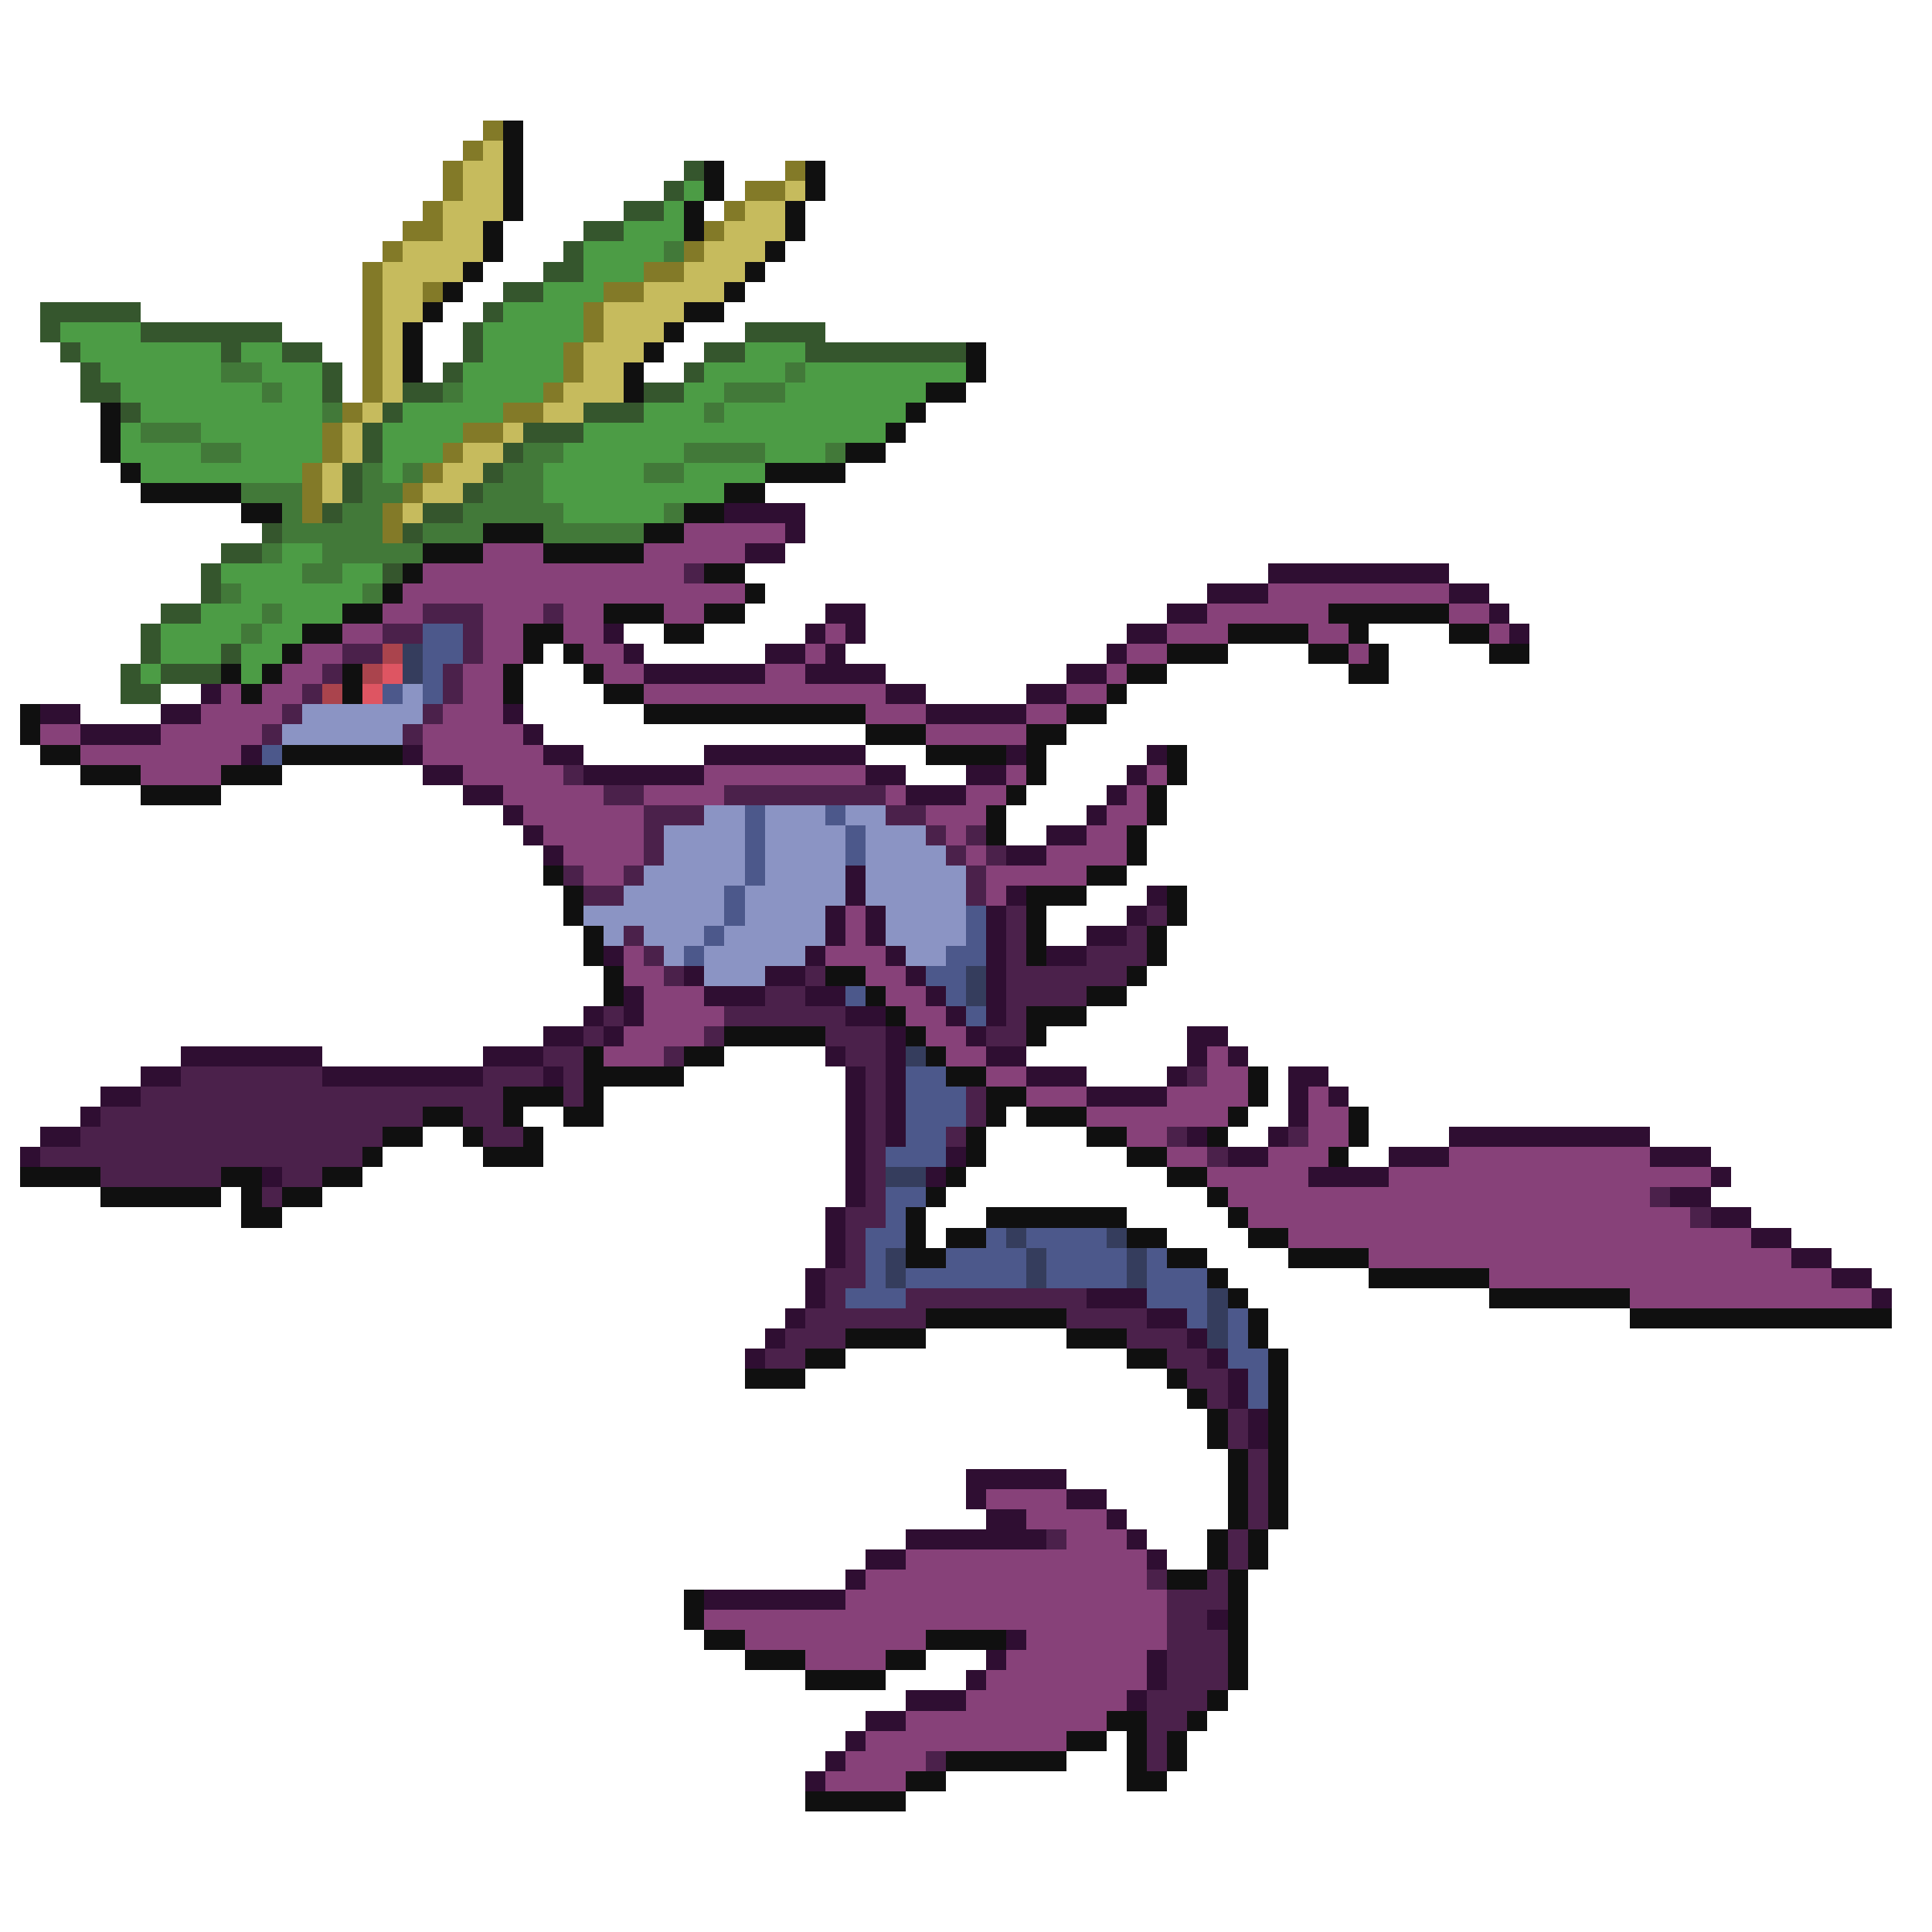 <svg xmlns="http://www.w3.org/2000/svg" viewBox="0 -0.5 96 96" shape-rendering="crispEdges">
<path stroke="#837a28" d="M24 6h1M23 7h1M22 8h1M39 8h1M22 9h1M37 9h2M21 10h1M36 10h1M20 11h2M35 11h1M19 12h1M34 12h1M18 13h1M32 13h2M18 14h1M21 14h1M30 14h2M18 15h1M29 15h1M18 16h1M29 16h1M18 17h1M28 17h1M18 18h1M28 18h1M18 19h1M27 19h1M17 20h1M25 20h2M16 21h1M23 21h2M16 22h1M22 22h1M15 23h1M21 23h1M15 24h1M20 24h1M15 25h1M19 25h1M19 26h1" />
<path stroke="#101010" d="M25 6h1M25 7h1M25 8h1M35 8h1M40 8h1M25 9h1M35 9h1M40 9h1M25 10h1M34 10h1M39 10h1M24 11h1M34 11h1M39 11h1M24 12h1M38 12h1M23 13h1M37 13h1M22 14h1M36 14h1M21 15h1M34 15h2M20 16h1M33 16h1M20 17h1M32 17h1M48 17h1M20 18h1M31 18h1M48 18h1M31 19h1M46 19h2M5 20h1M45 20h1M5 21h1M44 21h1M5 22h1M42 22h2M6 23h1M38 23h4M7 24h5M36 24h2M12 25h2M34 25h2M24 26h3M32 26h2M21 27h3M27 27h5M20 28h1M35 28h2M19 29h1M37 29h1M17 30h2M30 30h3M35 30h2M66 30h6M15 31h2M26 31h2M33 31h2M61 31h4M67 31h1M72 31h2M14 32h1M26 32h1M28 32h1M58 32h3M65 32h2M68 32h1M74 32h2M11 33h1M13 33h1M17 33h1M25 33h1M29 33h1M56 33h2M67 33h2M12 34h1M17 34h1M25 34h1M30 34h2M55 34h1M1 35h1M32 35h11M53 35h2M1 36h1M43 36h3M51 36h2M2 37h2M14 37h6M46 37h4M51 37h1M58 37h1M4 38h3M11 38h3M51 38h1M58 38h1M7 39h4M50 39h1M57 39h1M49 40h1M57 40h1M49 41h1M56 41h1M56 42h1M27 43h1M54 43h2M28 44h1M51 44h3M58 44h1M28 45h1M51 45h1M58 45h1M29 46h1M51 46h1M57 46h1M29 47h1M51 47h1M57 47h1M30 48h1M41 48h2M56 48h1M30 49h1M43 49h1M54 49h2M44 50h1M51 50h3M36 51h5M45 51h1M51 51h1M29 52h1M34 52h2M46 52h1M29 53h5M47 53h2M62 53h1M25 54h3M29 54h1M49 54h2M62 54h1M21 55h2M25 55h1M28 55h2M49 55h1M51 55h3M61 55h1M67 55h1M19 56h2M23 56h1M26 56h1M48 56h1M54 56h2M60 56h1M67 56h1M18 57h1M24 57h3M48 57h1M56 57h2M66 57h1M1 58h4M11 58h2M16 58h2M47 58h1M58 58h2M5 59h6M12 59h1M14 59h2M46 59h1M60 59h1M12 60h2M45 60h1M49 60h7M61 60h1M45 61h1M47 61h2M56 61h2M62 61h2M45 62h2M58 62h2M64 62h4M60 63h1M68 63h6M61 64h1M74 64h7M46 65h7M62 65h1M81 65h13M42 66h4M53 66h3M62 66h1M40 67h2M56 67h2M63 67h1M37 68h3M58 68h1M63 68h1M59 69h1M63 69h1M60 70h1M63 70h1M60 71h1M63 71h1M61 72h1M63 72h1M61 73h1M63 73h1M61 74h1M63 74h1M61 75h1M63 75h1M60 76h1M62 76h1M60 77h1M62 77h1M58 78h2M61 78h1M34 79h1M61 79h1M34 80h1M61 80h1M35 81h2M46 81h4M61 81h1M37 82h3M44 82h2M61 82h1M40 83h4M61 83h1M60 84h1M55 85h2M59 85h1M53 86h2M56 86h1M58 86h1M47 87h6M56 87h1M58 87h1M45 88h2M56 88h2M40 89h5" />
<path stroke="#c6bb5d" d="M24 7h1M23 8h2M23 9h2M39 9h1M22 10h3M37 10h2M22 11h2M36 11h3M20 12h4M35 12h3M19 13h4M34 13h3M19 14h2M32 14h4M19 15h2M30 15h4M19 16h1M30 16h3M19 17h1M29 17h3M19 18h1M29 18h2M19 19h1M28 19h3M18 20h1M27 20h2M17 21h1M25 21h1M17 22h1M23 22h2M16 23h1M22 23h2M16 24h1M21 24h2M20 25h1" />
<path stroke="#35562d" d="M34 8h1M33 9h1M31 10h2M29 11h2M28 12h1M27 13h2M25 14h2M2 15h5M24 15h1M2 16h1M7 16h7M23 16h1M37 16h4M3 17h1M11 17h1M14 17h2M23 17h1M35 17h2M40 17h8M4 18h1M16 18h1M22 18h1M34 18h1M4 19h2M16 19h1M20 19h2M32 19h2M6 20h1M19 20h1M29 20h3M18 21h1M26 21h3M18 22h1M25 22h1M17 23h1M24 23h1M17 24h1M23 24h1M16 25h1M21 25h2M13 26h1M20 26h1M11 27h2M10 28h1M19 28h1M10 29h1M8 30h2M7 31h1M7 32h1M11 32h1M6 33h1M8 33h3M6 34h2" />
<path stroke="#4c9c45" d="M34 9h1M33 10h1M31 11h3M29 12h4M29 13h3M27 14h3M25 15h4M3 16h4M24 16h5M4 17h7M12 17h2M24 17h4M37 17h3M5 18h6M13 18h3M23 18h5M35 18h4M40 18h8M6 19h7M14 19h2M23 19h4M34 19h2M39 19h7M7 20h9M20 20h5M32 20h3M36 20h9M6 21h1M10 21h6M19 21h4M29 21h15M6 22h4M12 22h4M19 22h3M28 22h6M38 22h3M7 23h8M19 23h1M27 23h5M34 23h4M27 24h9M28 25h5M14 27h2M11 28h4M17 28h2M12 29h6M10 30h3M14 30h3M8 31h4M13 31h2M8 32h3M12 32h2M7 33h1M12 33h1" />
<path stroke="#427939" d="M33 12h1M11 18h2M39 18h1M13 19h1M22 19h1M36 19h3M16 20h1M35 20h1M7 21h3M10 22h2M26 22h2M34 22h4M41 22h1M18 23h1M20 23h1M25 23h2M32 23h2M12 24h3M18 24h2M24 24h3M14 25h1M17 25h2M23 25h5M33 25h1M14 26h5M21 26h3M27 26h5M13 27h1M16 27h5M15 28h2M11 29h1M18 29h1M13 30h1M12 31h1" />
<path stroke="#2f0e32" d="M36 25h4M39 26h1M37 27h2M63 28h9M60 29h3M72 29h2M41 30h2M58 30h2M74 30h1M30 31h1M40 31h1M42 31h1M56 31h2M75 31h1M31 32h1M38 32h2M41 32h1M55 32h1M32 33h6M40 33h4M53 33h2M10 34h1M44 34h2M51 34h2M2 35h2M8 35h2M25 35h1M46 35h5M4 36h4M26 36h1M12 37h1M20 37h1M27 37h2M35 37h8M50 37h1M57 37h1M21 38h2M29 38h6M43 38h2M48 38h2M56 38h1M23 39h2M45 39h3M55 39h1M25 40h1M54 40h1M26 41h1M52 41h2M27 42h1M50 42h2M42 43h1M42 44h1M50 44h1M57 44h1M41 45h1M43 45h1M49 45h1M56 45h1M41 46h1M43 46h1M49 46h1M54 46h2M30 47h1M40 47h1M44 47h1M49 47h1M52 47h2M34 48h1M38 48h2M45 48h1M49 48h1M31 49h1M35 49h3M40 49h2M46 49h1M49 49h1M29 50h1M31 50h1M42 50h2M47 50h1M49 50h1M27 51h2M30 51h1M44 51h1M48 51h1M59 51h2M9 52h7M24 52h3M41 52h1M44 52h1M49 52h2M59 52h1M61 52h1M7 53h2M16 53h8M27 53h1M42 53h1M44 53h1M51 53h3M58 53h1M64 53h2M5 54h2M42 54h1M44 54h1M54 54h4M64 54h1M66 54h1M4 55h1M42 55h1M44 55h1M64 55h1M2 56h2M42 56h1M44 56h1M59 56h1M63 56h1M72 56h10M1 57h1M42 57h1M47 57h1M61 57h2M69 57h3M82 57h3M13 58h1M42 58h1M46 58h1M65 58h4M85 58h1M42 59h1M83 59h2M41 60h1M85 60h2M41 61h1M87 61h2M41 62h1M89 62h2M40 63h1M91 63h2M40 64h1M54 64h3M93 64h1M39 65h1M57 65h2M38 66h1M59 66h1M37 67h1M60 67h1M61 68h1M61 69h1M62 70h1M62 71h1M48 73h5M48 74h1M53 74h2M49 75h2M55 75h1M45 76h7M56 76h1M43 77h2M57 77h1M42 78h1M35 79h7M60 80h1M50 81h1M49 82h1M57 82h1M48 83h1M57 83h1M45 84h3M56 84h1M43 85h2M42 86h1M41 87h1M40 88h1" />
<path stroke="#874179" d="M34 26h5M24 27h3M32 27h5M21 28h13M20 29h17M63 29h9M19 30h2M24 30h3M28 30h2M33 30h2M60 30h6M72 30h2M17 31h2M24 31h2M28 31h2M41 31h1M58 31h3M65 31h2M74 31h1M15 32h2M24 32h2M29 32h2M40 32h1M56 32h2M67 32h1M14 33h2M23 33h2M30 33h2M38 33h2M55 33h1M11 34h1M13 34h2M23 34h2M32 34h12M53 34h2M10 35h4M22 35h3M43 35h3M51 35h2M2 36h2M8 36h5M21 36h5M46 36h5M4 37h8M21 37h6M7 38h4M23 38h5M35 38h8M50 38h1M57 38h1M25 39h5M32 39h4M44 39h1M48 39h2M56 39h1M26 40h6M46 40h3M55 40h2M27 41h5M47 41h1M54 41h2M28 42h4M48 42h1M52 42h4M29 43h2M49 43h5M49 44h1M42 45h1M42 46h1M31 47h1M41 47h3M31 48h2M43 48h2M32 49h3M44 49h2M32 50h4M45 50h2M31 51h4M46 51h2M30 52h3M47 52h2M60 52h1M49 53h2M60 53h2M51 54h3M58 54h4M65 54h1M54 55h7M65 55h2M56 56h2M65 56h2M58 57h2M63 57h3M72 57h10M60 58h5M69 58h16M61 59h21M62 60h22M64 61h23M68 62h21M74 63h17M81 64h12M49 74h4M51 75h4M53 76h3M45 77h12M43 78h14M42 79h16M35 80h23M37 81h9M51 81h7M40 82h4M50 82h7M49 83h8M48 84h8M45 85h10M43 86h10M42 87h4M41 88h4" />
<path stroke="#4b214b" d="M34 28h1M21 30h3M27 30h1M19 31h2M23 31h1M17 32h2M23 32h1M16 33h1M22 33h1M15 34h1M22 34h1M14 35h1M21 35h1M13 36h1M20 36h1M28 38h1M30 39h2M36 39h8M32 40h3M44 40h2M32 41h1M46 41h1M48 41h1M32 42h1M47 42h1M49 42h1M28 43h1M31 43h1M48 43h1M29 44h2M48 44h1M50 45h1M57 45h1M31 46h1M50 46h1M56 46h1M32 47h1M50 47h1M54 47h3M33 48h1M40 48h1M50 48h6M38 49h2M50 49h4M30 50h1M36 50h6M50 50h1M29 51h1M35 51h1M41 51h3M49 51h2M27 52h2M33 52h1M42 52h2M9 53h7M24 53h3M28 53h1M43 53h1M59 53h1M7 54h18M28 54h1M43 54h1M48 54h1M5 55h16M23 55h2M43 55h1M48 55h1M4 56h15M24 56h2M43 56h1M47 56h1M58 56h1M64 56h1M2 57h16M43 57h1M60 57h1M5 58h6M14 58h2M43 58h1M13 59h1M43 59h1M82 59h1M42 60h2M84 60h1M42 61h1M42 62h1M41 63h2M41 64h1M45 64h9M40 65h6M53 65h4M39 66h3M56 66h3M38 67h2M58 67h2M59 68h2M60 69h1M61 70h1M61 71h1M62 72h1M62 73h1M62 74h1M62 75h1M52 76h1M61 76h1M61 77h1M57 78h1M60 78h1M58 79h3M58 80h2M58 81h3M58 82h3M58 83h3M57 84h3M57 85h2M57 86h1M46 87h1M57 87h1" />
<path stroke="#4c588b" d="M21 31h2M21 32h2M21 33h1M19 34h1M21 34h1M13 37h1M37 40h1M41 40h1M37 41h1M42 41h1M37 42h1M42 42h1M37 43h1M36 44h1M36 45h1M48 45h1M35 46h1M48 46h1M34 47h1M47 47h2M46 48h2M42 49h1M47 49h1M48 50h1M45 53h2M45 54h3M45 55h3M45 56h2M44 57h3M44 59h2M44 60h1M43 61h2M49 61h1M51 61h4M43 62h1M47 62h4M52 62h4M57 62h1M43 63h1M45 63h6M52 63h4M57 63h3M42 64h3M57 64h3M59 65h1M61 65h1M61 66h1M61 67h2M62 68h1M62 69h1" />
<path stroke="#aa444d" d="M19 32h1M18 33h1M16 34h1" />
<path stroke="#353d5d" d="M20 32h1M20 33h1M48 48h1M48 49h1M45 52h1M44 58h2M50 61h1M55 61h1M44 62h1M51 62h1M56 62h1M44 63h1M51 63h1M56 63h1M60 64h1M60 65h1M60 66h1" />
<path stroke="#de5562" d="M19 33h1M18 34h1" />
<path stroke="#8b94c4" d="M20 34h1M15 35h6M14 36h6M35 40h2M38 40h3M42 40h2M33 41h4M38 41h4M43 41h3M33 42h4M38 42h4M43 42h4M32 43h5M38 43h4M43 43h5M31 44h5M37 44h5M43 44h5M29 45h7M37 45h4M44 45h4M30 46h1M32 46h3M36 46h5M44 46h4M33 47h1M35 47h5M45 47h2M35 48h3" />
</svg>